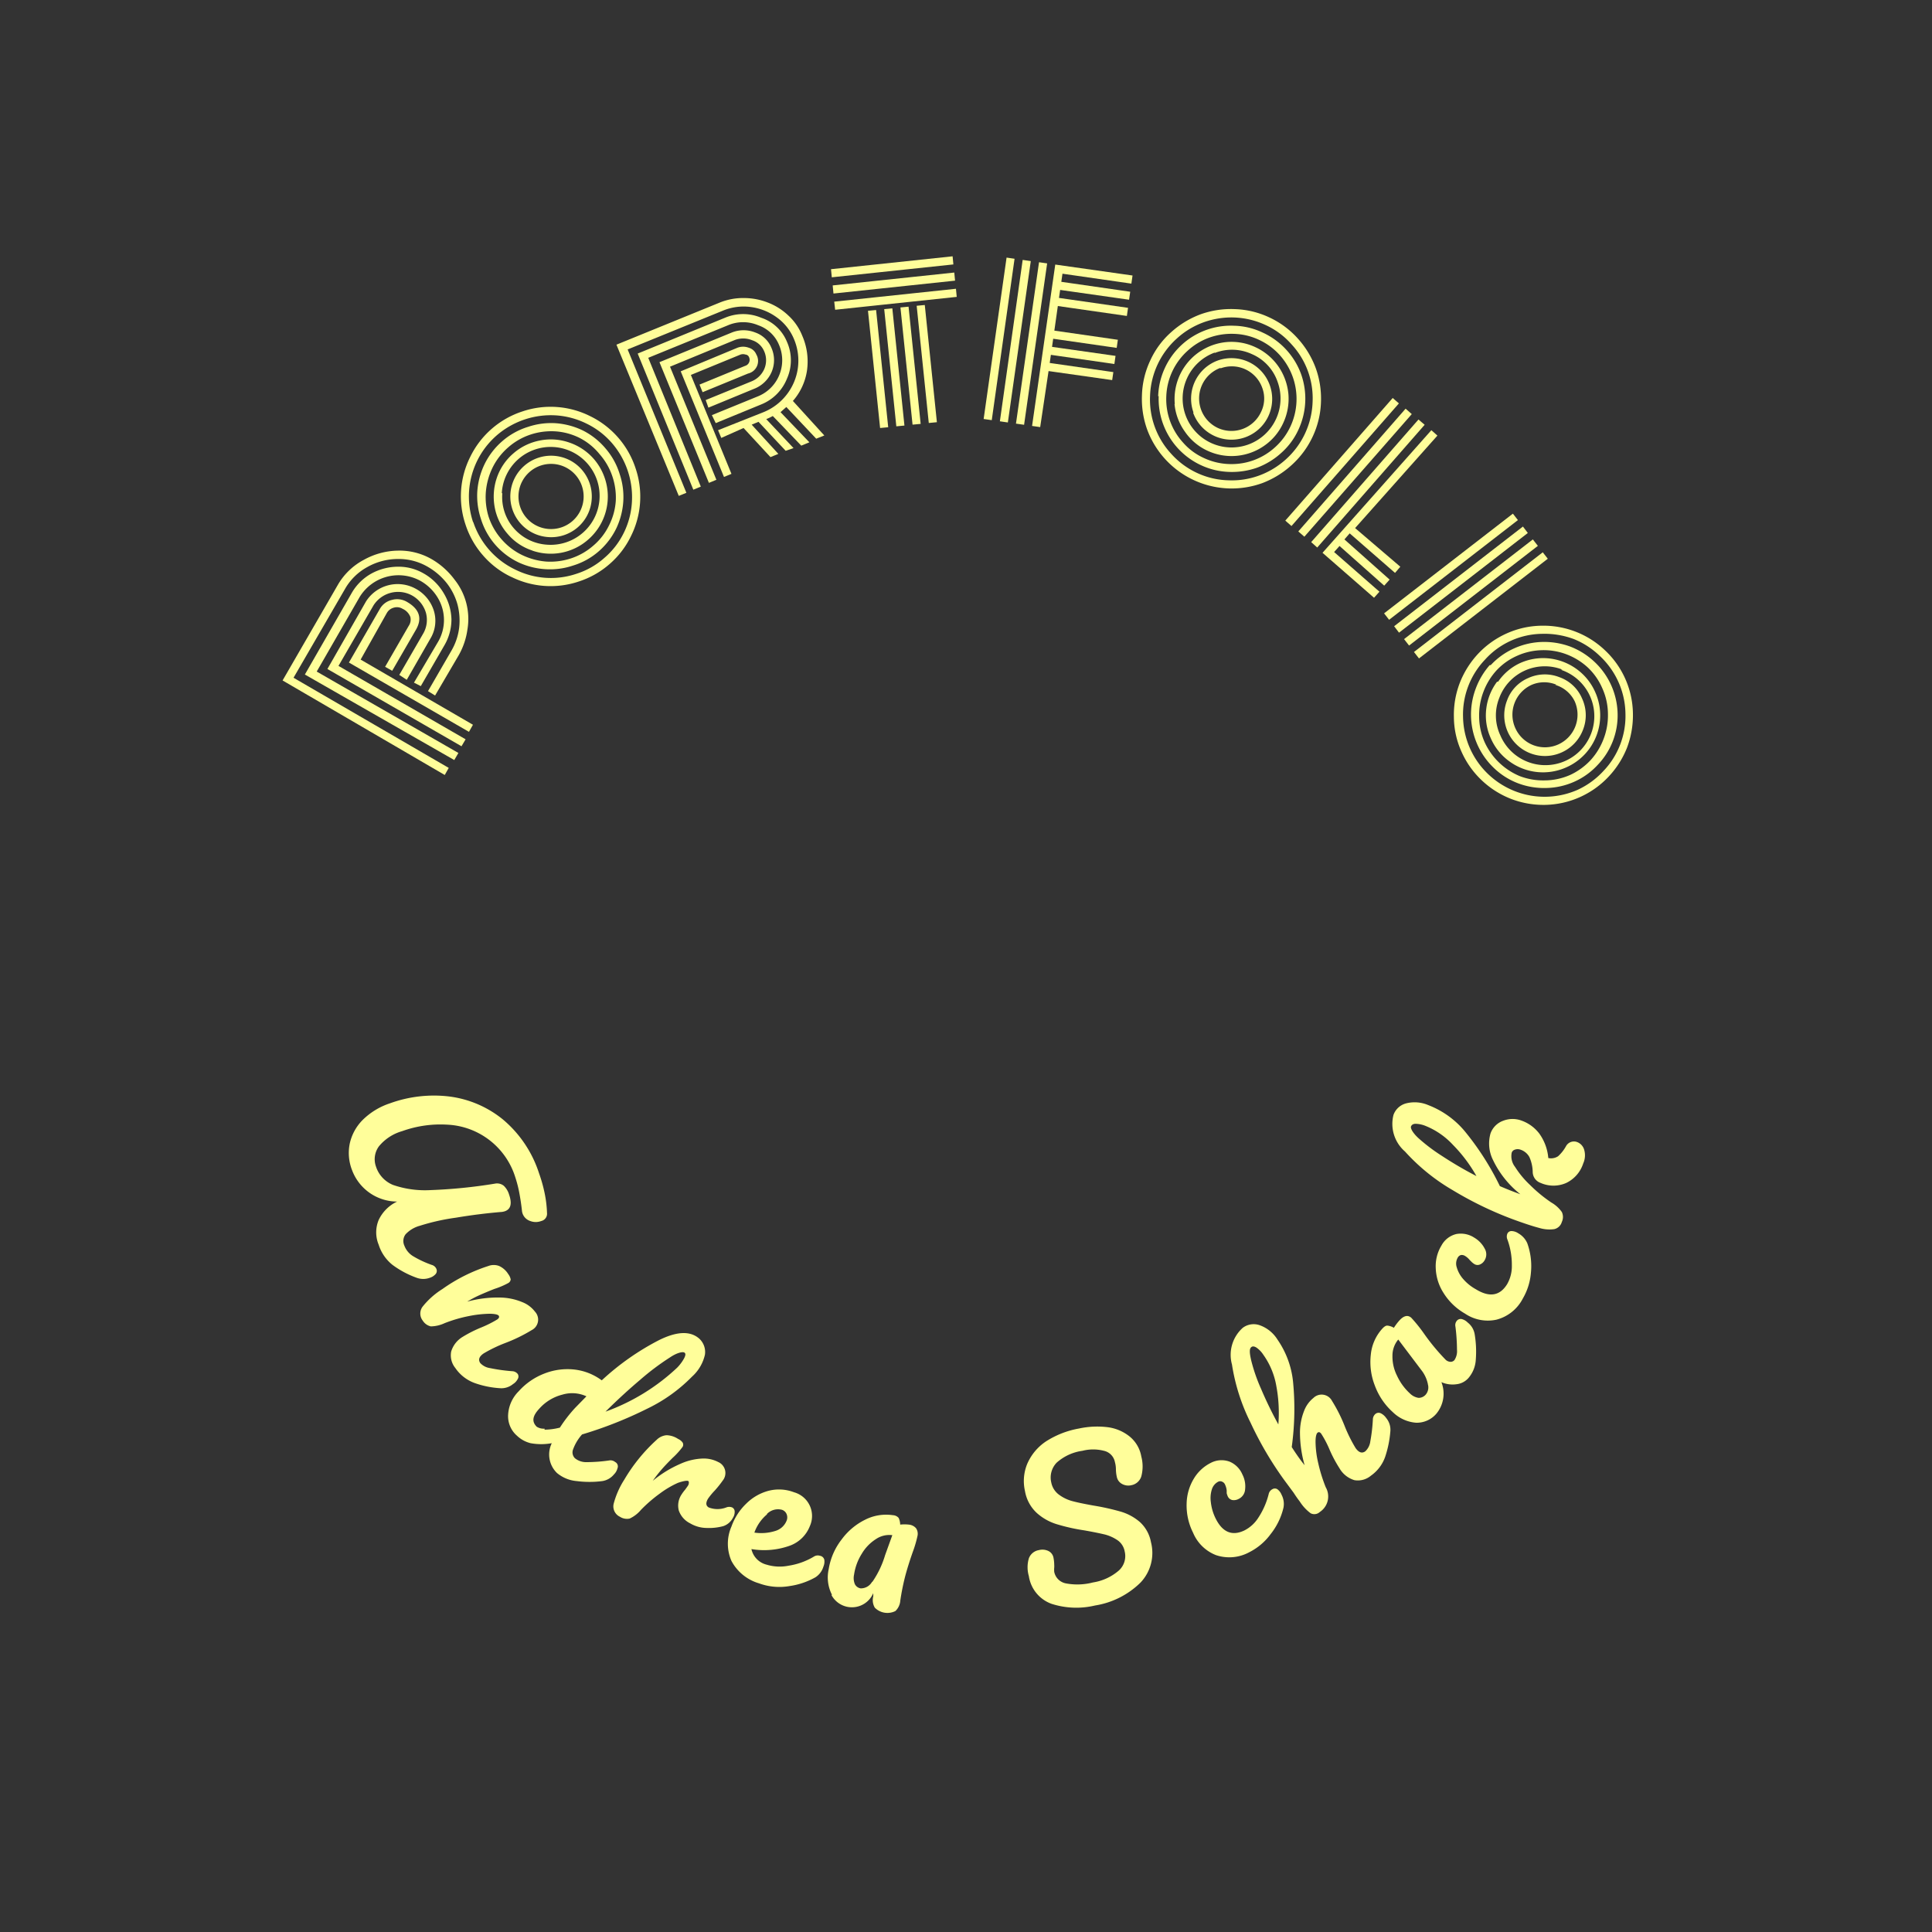 <svg id="Layer_1" data-name="Layer 1" xmlns="http://www.w3.org/2000/svg" width="150" height="150" viewBox="0 0 150 150"><rect x="0" y="0" width="150" height="150" fill="#333333" stroke="none"/><defs><style>.cls-1{fill:#fffe9a;}</style></defs><path class="cls-1" d="M33.23,53.66l1.84-3.18a4.64,4.64,0,0,0,.58-1.75,4.92,4.92,0,0,0-.13-1.8,4.75,4.75,0,0,0-.83-1.65A5.2,5.2,0,0,0,33.2,44a4.48,4.48,0,0,0-2.33-.6,4.87,4.87,0,0,0-2.36.63,4.44,4.44,0,0,0-1.72,1.69l-4,6.9,12.05,7-.31.55L21.94,52.83l4.3-7.44a5.07,5.07,0,0,1,2-1.92,5.63,5.63,0,0,1,2.68-.72,5,5,0,0,1,2.64.69A5.88,5.88,0,0,1,35.29,45a4.9,4.9,0,0,1,1,3.88,5.58,5.58,0,0,1-.68,2L33.78,54ZM32.14,53,34,49.85a3.35,3.35,0,0,0,0-3.42,3.68,3.68,0,0,0-1.39-1.35,3.54,3.54,0,0,0-4.68,1.26l-3.34,5.8,11,6.32-.32.55L23.67,52.37,27.33,46a4,4,0,0,1,1.49-1.46A4.33,4.33,0,0,1,30.87,44a3.86,3.86,0,0,1,2,.51,4.19,4.19,0,0,1,1.6,1.58,4.1,4.1,0,0,1,.58,2,4,4,0,0,1-.54,2l-1.84,3.18ZM31,52.4l1.84-3.18a2.11,2.11,0,0,0,.23-1.64,2.27,2.27,0,0,0-1.18-1.4A2.26,2.26,0,0,0,29,47l-2.72,4.7,9.87,5.7-.32.54-10.41-6,3-5.25a2.91,2.91,0,0,1,3.82-1,2.94,2.94,0,0,1,1.46,1.78,2.67,2.67,0,0,1-.29,2.12l-1.83,3.19Zm5.72,3.87-.31.55-9.32-5.38,2.4-4.16a1.45,1.45,0,0,1,.93-.7,1.5,1.5,0,0,1,1.16.14c1,.57,1.22,1.3.71,2.18l-1.84,3.18-.55-.31,1.84-3.19a.86.86,0,0,0,.12-.68,1.14,1.14,0,0,0-.6-.63.84.84,0,0,0-.69-.09.87.87,0,0,0-.54.42L28,51.21Z"/><path class="cls-1" d="M39.69,44.79a6.73,6.73,0,0,1-2.19-1.67,6.82,6.82,0,0,1-1.36-2.4,6.85,6.85,0,0,1,.36-5.23,6.87,6.87,0,0,1,4.07-3.55,6.85,6.85,0,0,1,5.23.36,6.87,6.87,0,0,1,3.55,4.07A6.85,6.85,0,0,1,49,41.6a6.73,6.73,0,0,1-1.67,2.19,6.82,6.82,0,0,1-2.4,1.36,6.85,6.85,0,0,1-5.23-.36Zm-2.95-4.27A6.29,6.29,0,0,0,40,44.22a6.19,6.19,0,0,0,4.75.33,6,6,0,0,0,2.18-1.24,6.07,6.07,0,0,0,1.53-2A6.19,6.19,0,0,0,49.06,39a6.43,6.43,0,0,0-1.54-4.59,6.17,6.17,0,0,0-2-1.53,6.28,6.28,0,0,0-2.35-.63,6.43,6.43,0,0,0-4.59,1.54,6.29,6.29,0,0,0-1.85,6.75Zm3.51,3.14a5.6,5.6,0,0,1-1.8-1.37,5.51,5.51,0,0,1-1.11-2,5.63,5.63,0,0,1-.28-2.17,5.78,5.78,0,0,1,.57-2.1A5.6,5.6,0,0,1,39,34.25a5.51,5.51,0,0,1,2-1.11,5.63,5.63,0,0,1,2.17-.28,5.78,5.78,0,0,1,2.1.57A5.6,5.6,0,0,1,47,34.8a5.51,5.51,0,0,1,1.11,2,5.6,5.6,0,0,1,.28,2.16A5.78,5.78,0,0,1,47.86,41a5.6,5.6,0,0,1-1.37,1.8,5.43,5.43,0,0,1-2,1.11,5.6,5.6,0,0,1-2.16.28A5.78,5.78,0,0,1,40.25,43.66Zm-2.31-3.53a5,5,0,0,0,1,1.74,5,5,0,0,0,1.59,1.22,5.33,5.33,0,0,0,1.88.51,5.16,5.16,0,0,0,1.93-.25,5,5,0,0,0,1.74-1,4.84,4.84,0,0,0,1.22-1.59,4.94,4.94,0,0,0,.51-1.88A5.16,5.16,0,0,0,47.55,37a5,5,0,0,0-1-1.74A4.84,4.84,0,0,0,45,34a4.94,4.94,0,0,0-1.88-.51,5.16,5.16,0,0,0-1.93.25,5,5,0,0,0-1.74,1,5,5,0,0,0-1.22,1.59,5.33,5.33,0,0,0-.51,1.88A5.16,5.16,0,0,0,37.94,40.13Zm3.38,2.61a4.23,4.23,0,0,1-1.91-1.29,4.31,4.31,0,0,1-1-2.06,4.53,4.53,0,0,1,.16-2.28,4.34,4.34,0,0,1,1.29-1.91,4.39,4.39,0,0,1,2.06-1,4.32,4.32,0,0,1,2.28.16,4.4,4.4,0,0,1,1.91,1.28,4.47,4.47,0,0,1,1,2.07,4.43,4.43,0,0,1-1.44,4.18,4.39,4.39,0,0,1-4.34.86ZM39,38.29A3.69,3.69,0,0,0,39.88,41a3.73,3.73,0,0,0,2.6,1.29,3.8,3.8,0,1,0-3.52-4Zm3.57,3.41a3.16,3.16,0,0,1-1.86-5.54,3.16,3.16,0,0,1,5.23,2.6,3.15,3.15,0,0,1-3.37,2.94Zm-2.31-3.33a2.53,2.53,0,0,0,2.35,2.7,2.53,2.53,0,1,0-2.35-2.7Z"/><path class="cls-1" d="M55.75,33.4,59.28,32a4.32,4.32,0,0,0,1.78-1.34,4.29,4.29,0,0,0,.59-4.32,3.91,3.91,0,0,0-1.33-1.69,4.39,4.39,0,0,0-2-.81,4.21,4.21,0,0,0-2.22.29l-7.37,3,4.56,11.13-.59.24L47.86,26.76l8-3.26a4.82,4.82,0,0,1,1.92-.36,5.13,5.13,0,0,1,1.86.36,4.8,4.8,0,0,1,1.57,1,4.24,4.24,0,0,1,1.07,1.55,5,5,0,0,1,.37,2.75,4.62,4.62,0,0,1-1.09,2.33L64,33.81l-.63.25L61.05,31.6,60.6,32l2.24,2.34-.63.26L60,32.3a4,4,0,0,1-.51.24l2.12,2.25L61,35l-2.11-2.25-.53.22,2.07,2.27-.61.25-2.09-2.26L56,34Zm-.48-1.17,3.53-1.44a3,3,0,0,0,1.68-1.62,3,3,0,0,0,0-2.4,2.71,2.71,0,0,0-1.62-1.52,3,3,0,0,0-2.33,0l-6.2,2.53,4.08,10-.58.24L49.51,27.45l6.78-2.78a3.61,3.61,0,0,1,2.81,0,3.27,3.27,0,0,1,2,1.87,3.52,3.52,0,0,1,0,2.86,3.6,3.6,0,0,1-2,2l-3.53,1.45Zm-.48-1.17,3.53-1.44a1.83,1.83,0,0,0,1-.93,1.72,1.72,0,0,0,0-1.44,1.52,1.52,0,0,0-.94-.84,1.83,1.83,0,0,0-1.36,0l-5,2.06,3.6,8.78-.58.24-3.84-9.37,5.61-2.3a2.44,2.44,0,0,1,1.84,0A2.09,2.09,0,0,1,59.89,27a2.34,2.34,0,0,1,0,1.92,2.44,2.44,0,0,1-1.35,1.27L55,31.65Zm2,5.73-.58.24-3.36-8.2L57.25,27a1.25,1.25,0,0,1,.89,0,.89.89,0,0,1,.58.52A1,1,0,0,1,58.08,29l-3.53,1.45-.24-.59,3.53-1.45a.49.49,0,0,0,.3-.71.31.31,0,0,0-.25-.17.62.62,0,0,0-.4,0l-3.85,1.58Z"/><path class="cls-1" d="M64.58,21.53l-.06-.63,9.44-1,.06.63Zm.13,1.26-.06-.63,9.44-1,.06.63Zm.13,1.26-.07-.63,9.45-1,.06.63Zm2.55.08.63-.06.94,9.1-.63.06ZM68.65,24l.63-.06.94,9.1-.63.06Zm1.26-.13.63-.06.94,9.1-.63.06Zm1.26-.13.63-.06.94,9.1-.63.06Z"/><path class="cls-1" d="M77,32.62l-.63-.09L78.15,20l.62.09Zm1.25.18-.62-.09L79.4,20.18l.63.09Zm1.26.18-.63-.09,1.79-12.53.63.09Zm1.25.18-.63-.09,1.8-12.53,6,.85-.09.63-5.35-.77-.09.63,5.35.77-.09.62-5.35-.76-.09.62,5.36.77-.09.63-5.36-.77-.27,1.91,4.93.71-.09.63-4.93-.71-.09.63,4.93.7-.09.63-4.93-.71-.09.63,4.94.71-.09.62-4.94-.7Z"/><path class="cls-1" d="M88.66,30.72A6.76,6.76,0,0,1,89.3,28a6.55,6.55,0,0,1,1.64-2.22,7.11,7.11,0,0,1,2.28-1.38A7,7,0,0,1,95.86,24a6.76,6.76,0,0,1,2.68.64,6.83,6.83,0,0,1,2.22,1.64,7.08,7.08,0,0,1,1.39,2.29,7,7,0,0,1,.41,2.64,6.8,6.8,0,0,1-.64,2.68,6.9,6.9,0,0,1-1.64,2.22A7.11,7.11,0,0,1,98,37.51a7,7,0,0,1-2.64.41,7,7,0,0,1-6.29-4.56A7,7,0,0,1,88.66,30.72Zm2.7-4.43a6.28,6.28,0,0,0-2.07,4.45,6.2,6.2,0,0,0,1.63,4.48,6.21,6.21,0,0,0,2,1.49,6.11,6.11,0,0,0,2.44.58,6.17,6.17,0,0,0,2.4-.37,6.34,6.34,0,0,0,2.08-1.26,6.28,6.28,0,0,0,2.07-4.46,6.15,6.15,0,0,0-1.64-4.47,6,6,0,0,0-2-1.49,6.29,6.29,0,0,0-2.44-.59,6.37,6.37,0,0,0-2.4.38A6.24,6.24,0,0,0,91.36,26.29Zm-1.44,4.48a5.63,5.63,0,0,1,.52-2.2,5.64,5.64,0,0,1,5.37-3.28,5.42,5.42,0,0,1,2.2.52A5.7,5.7,0,0,1,101,29a5.7,5.7,0,0,1-.19,4.36,5.44,5.44,0,0,1-1.34,1.81,5.78,5.78,0,0,1-1.87,1.14,5.88,5.88,0,0,1-2.15.33,5.59,5.59,0,0,1-2.2-.52,5.68,5.68,0,0,1-3.29-5.37Zm2.29-3.54a5,5,0,0,0-1.66,3.56,5,5,0,0,0,1.31,3.58,4.73,4.73,0,0,0,1.61,1.19,5,5,0,0,0,2,.47A5,5,0,0,0,99,34.72a5,5,0,0,0,1.19-1.61,5.08,5.08,0,0,0,.17-3.87,5.15,5.15,0,0,0-1-1.67,5,5,0,0,0-1.62-1.19,4.89,4.89,0,0,0-1.95-.46,5.15,5.15,0,0,0-1.92.3A4.94,4.94,0,0,0,92.21,27.23Zm-1,4.14a4.44,4.44,0,0,1,4-4.81,4.37,4.37,0,0,1,2.27.4,4.42,4.42,0,0,1,1.76,1.47,4.5,4.5,0,0,1,.79,2.15,4.44,4.44,0,0,1-.4,2.26,4.33,4.33,0,0,1-1.48,1.77,4.42,4.42,0,0,1-4.41.38A4.29,4.29,0,0,1,92,33.52,4.39,4.39,0,0,1,91.19,31.37Zm3.11-4a3.8,3.8,0,1,0,4.87,2.27,3.62,3.62,0,0,0-2-2.15A3.68,3.68,0,0,0,94.3,27.41Zm-1.66,4.65A3.16,3.16,0,0,1,94.52,28a3.16,3.16,0,0,1,4.06,1.89,3.16,3.16,0,1,1-5.94,2.17Zm2.1-3.46a2.53,2.53,0,0,0-.2,4.67A2.53,2.53,0,0,0,97.9,32,2.36,2.36,0,0,0,98,30.11a2.51,2.51,0,0,0-3.24-1.51Z"/><path class="cls-1" d="M108.13,30.9l.48.42-8.34,9.52-.48-.42Zm1,.83.48.42-8.34,9.52-.47-.41Zm1,.84.48.41-8.34,9.53-.47-.42Zm1,.83.47.42L105.21,41,108.72,44l-.41.48-3.52-3.07-.41.47L107.89,45l-.42.47L104,42.39l-.42.47,3.52,3.08-.42.47-4-3.49Z"/><path class="cls-1" d="M117.46,39.88l.39.5-10,7.74-.39-.5Zm.78,1,.38.5-10,7.74-.38-.5Zm.77,1,.39.5-10,7.74-.39-.5Zm.77,1,.39.5-10,7.74-.39-.5Z"/><path class="cls-1" d="M114.74,50.78A6.93,6.93,0,0,1,117,49.17a6.79,6.79,0,0,1,2.69-.59,6.93,6.93,0,0,1,4.89,1.88,6.86,6.86,0,0,1,2.2,4.94,7.17,7.17,0,0,1-.45,2.63,7.08,7.08,0,0,1-1.43,2.26,6.92,6.92,0,0,1-4.94,2.2,7,7,0,0,1-2.63-.46,7,7,0,0,1-2.26-1.42,6.9,6.9,0,0,1-1.6-2.25,6.62,6.62,0,0,1-.59-2.69,6.93,6.93,0,0,1,.45-2.63A7.11,7.11,0,0,1,114.74,50.78Zm5-1.57a6.06,6.06,0,0,0-2.44.54,6,6,0,0,0-2,1.46,6.18,6.18,0,0,0-1.71,4.45,6.29,6.29,0,0,0,2,4.49,6.35,6.35,0,0,0,6.9,1.17,6.31,6.31,0,0,0,2-1.46,6.18,6.18,0,0,0,1.71-4.45,6.25,6.25,0,0,0-2-4.49,6.3,6.3,0,0,0-2-1.3A6.58,6.58,0,0,0,119.69,49.21Zm-4,2.43a5.58,5.58,0,0,1,1.84-1.31,5.68,5.68,0,0,1,2.21-.49,5.86,5.86,0,0,1,2.15.37,5.78,5.78,0,0,1,1.85,1.17,5.68,5.68,0,0,1,1.8,4,5.54,5.54,0,0,1-1.54,4,5.5,5.5,0,0,1-1.84,1.32,5.58,5.58,0,0,1-2.2.48,5.71,5.71,0,0,1-2.16-.37,5.55,5.55,0,0,1-1.84-1.16,5.73,5.73,0,0,1-1.43-6.2A5.86,5.86,0,0,1,115.66,51.64Zm4.06-1.16a4.94,4.94,0,0,0-2,.43,4.85,4.85,0,0,0-1.63,1.16,5.16,5.16,0,0,0-1,1.65,5.09,5.09,0,0,0-.33,1.91,4.94,4.94,0,0,0,.43,2A5.19,5.19,0,0,0,118,60.26a5.1,5.1,0,0,0,1.92.33,4.94,4.94,0,0,0,2-.43A5.11,5.11,0,0,0,123.51,59a5.16,5.16,0,0,0,1-1.65,5.1,5.1,0,0,0,.33-1.92,4.91,4.91,0,0,0-.44-2,4.85,4.85,0,0,0-1.16-1.64,5.13,5.13,0,0,0-1.65-1A5,5,0,0,0,119.72,50.48Zm-3.49,2.45A4.22,4.22,0,0,1,118,51.49a4.35,4.35,0,0,1,2.27-.37,4.46,4.46,0,0,1,2.13.82,4.38,4.38,0,0,1,1.45,1.79,4.41,4.41,0,0,1-2.25,5.85,4.42,4.42,0,0,1-4.4-.46,4.32,4.32,0,0,1-1.45-1.79,4.25,4.25,0,0,1-.36-2.27A4.36,4.36,0,0,1,116.23,52.93Zm5-.94a3.77,3.77,0,0,0-4.9,2.18,3.64,3.64,0,0,0,.07,2.91A3.8,3.8,0,1,0,121.18,52Zm-4.31,2.41a3,3,0,0,1,1.66-1.76,3.08,3.08,0,0,1,2.42-.06,3,3,0,0,1,1.76,1.67,3.08,3.08,0,0,1,.06,2.42,3.16,3.16,0,1,1-5.9-2.27Zm3.86-1.23a2.47,2.47,0,0,0-1.94,0,2.54,2.54,0,0,0-1.28,3.34,2.52,2.52,0,0,0,3.34,1.29,2.54,2.54,0,0,0,1.28-3.35A2.44,2.44,0,0,0,120.73,53.17Z"/><path class="cls-1" d="M27.15,88.81a3.73,3.73,0,0,1,1-1.85,5.42,5.42,0,0,1,2.13-1.3,10,10,0,0,1,4.59-.53,8.22,8.22,0,0,1,4.17,1.78,9.09,9.09,0,0,1,2.81,4.18,11.46,11.46,0,0,1,.43,1.52,9.07,9.07,0,0,1,.19,1.56.58.58,0,0,1-.45.63,1.19,1.19,0,0,1-.85,0,.94.94,0,0,1-.59-.56,1.08,1.08,0,0,1-.05-.19c-.06-.56-.13-1-.21-1.43A9.5,9.5,0,0,0,40,91.38a5.81,5.81,0,0,0-5.25-4.06,8.77,8.77,0,0,0-3.52.5A3.62,3.62,0,0,0,29.42,89a1.69,1.69,0,0,0-.23,1.57A2.3,2.3,0,0,0,30.52,92a7.63,7.63,0,0,0,2.89.4,39.76,39.76,0,0,0,5-.5.84.84,0,0,1,.7.16,1.57,1.57,0,0,1,.41.67c.25.71.14,1.15-.32,1.31a1.14,1.14,0,0,1-.32.06c-1.06.09-2.23.23-3.48.44a16.67,16.67,0,0,0-2.81.63,2.36,2.36,0,0,0-1.1.66.86.86,0,0,0-.1.87,1.63,1.63,0,0,0,.65.81,7.86,7.86,0,0,0,1.49.7.54.54,0,0,1,.36.33.38.38,0,0,1-.07.38,1,1,0,0,1-.46.29,1.48,1.48,0,0,1-1,0,7.31,7.31,0,0,1-1.88-1,3.26,3.26,0,0,1-1.08-1.57,2.5,2.5,0,0,1,0-1.92,3,3,0,0,1,1.43-1.43,3.75,3.75,0,0,1-3.5-2.45A3.65,3.65,0,0,1,27.15,88.81Z"/><path class="cls-1" d="M32.81,101.45a6.1,6.1,0,0,1,1.54-1.37,13,13,0,0,1,3.57-1.79,1.18,1.18,0,0,1,.83,0,1.63,1.63,0,0,1,.71.63,1,1,0,0,1,.19.41.36.36,0,0,1-.18.28,5.94,5.94,0,0,1-1.08.46c-.41.16-.76.31-1.06.44a9.15,9.15,0,0,0-1.06.55,8.93,8.93,0,0,1,2.51-.32,4.63,4.63,0,0,1,1.75.35,2.27,2.27,0,0,1,1,.74.91.91,0,0,1-.25,1.44,12.28,12.28,0,0,1-2.05,1,11,11,0,0,0-1.68.81c-.35.24-.44.49-.26.75a1.28,1.28,0,0,0,.76.39,13.28,13.28,0,0,0,1.72.24.57.57,0,0,1,.43.22.37.37,0,0,1,0,.38,1,1,0,0,1-.37.4,1.42,1.42,0,0,1-1,.32,7.17,7.17,0,0,1-2-.41,3.1,3.1,0,0,1-1.48-1.16,1.56,1.56,0,0,1-.32-1.28,2,2,0,0,1,.88-1.13,9.9,9.9,0,0,1,1.44-.73,8.77,8.77,0,0,0,1.26-.63c.14-.1.17-.2.11-.29S38.4,102,38,102a8.85,8.85,0,0,0-1.6.18,10.86,10.86,0,0,0-1.88.55,2.62,2.62,0,0,1-1.07.25,1,1,0,0,1-.63-.45A.89.89,0,0,1,32.81,101.45Z"/><path class="cls-1" d="M47.94,114a1,1,0,0,1-.27.47,1.46,1.46,0,0,1-.9.52,7.76,7.76,0,0,1-2,0,2.74,2.74,0,0,1-1.53-.63,2,2,0,0,1-.4-2.31,4.6,4.6,0,0,1-1.64,0,2.33,2.33,0,0,1-1.06-.58,2,2,0,0,1-.69-1.62,2.78,2.78,0,0,1,.82-1.83,5.15,5.15,0,0,1,2-1.38,4.9,4.9,0,0,1,2.32-.31,4.39,4.39,0,0,1,2.13.84,19.93,19.93,0,0,1,4.44-3.12c1.41-.7,2.46-.73,3.15-.1a1.41,1.41,0,0,1,.42,1.23,3.25,3.25,0,0,1-1,1.7,12.34,12.34,0,0,1-3.48,2.49,31.38,31.38,0,0,1-5.06,2,3.6,3.6,0,0,0-.7,1.17.64.64,0,0,0,.14.67,1.36,1.36,0,0,0,.91.31,12.35,12.35,0,0,0,1.75-.13.57.57,0,0,1,.47.12A.38.38,0,0,1,47.94,114Zm-5.66-3a5,5,0,0,0,1.19-.16,10.86,10.86,0,0,1,1.19-1.54l.87-.89a2.64,2.64,0,0,0-1.87-.13,3.56,3.56,0,0,0-1.79,1.09c-.53.57-.6,1-.2,1.4A1,1,0,0,0,42.28,110.92ZM52,105.4a19.58,19.58,0,0,0-2.3,1.73c-.89.75-1.79,1.58-2.69,2.47a16.07,16.07,0,0,0,5.56-3.41,3.28,3.28,0,0,0,.56-.76c.1-.21.12-.35,0-.42S52.59,105,52,105.4Z"/><path class="cls-1" d="M47.64,116.77a6.52,6.52,0,0,1,.83-1.89,13.25,13.25,0,0,1,2.52-3.1,1.24,1.24,0,0,1,.76-.35,1.71,1.71,0,0,1,.9.29A.86.86,0,0,1,53,112a.34.34,0,0,1,0,.33,6,6,0,0,1-.79.87c-.31.31-.58.59-.79.83a11.53,11.53,0,0,0-.74.94,8.93,8.93,0,0,1,2.15-1.32,4.6,4.6,0,0,1,1.74-.41,2.44,2.44,0,0,1,1.19.27.93.93,0,0,1,.36,1.43,8.15,8.15,0,0,1-.63.79,5,5,0,0,0-.52.63c-.19.32-.17.55.06.68a1.9,1.9,0,0,0,1.35,0,.61.61,0,0,1,.47,0,.36.36,0,0,1,.19.33.85.85,0,0,1-.14.48,1.31,1.31,0,0,1-.75.64,4.29,4.29,0,0,1-1.3.14,2.56,2.56,0,0,1-1.27-.36,1.75,1.75,0,0,1-.88-1,1.55,1.55,0,0,1,.21-1.23,3.27,3.27,0,0,1,.29-.39c.12-.17.21-.29.24-.35s.08-.25,0-.31-.41,0-.81.14a7.42,7.42,0,0,0-1.39.82,11.13,11.13,0,0,0-1.48,1.28,2.56,2.56,0,0,1-.87.67,1,1,0,0,1-.76-.14A.89.89,0,0,1,47.64,116.77Z"/><path class="cls-1" d="M64,121.1a1,1,0,0,1-.07.53,1.49,1.49,0,0,1-.62.83,5.7,5.7,0,0,1-2,.68,4.59,4.59,0,0,1-2.38-.21,3.55,3.55,0,0,1-2.14-1.74,3.33,3.33,0,0,1,0-2.67,4.58,4.58,0,0,1,1.14-1.77,3.85,3.85,0,0,1,1.72-1,3.26,3.26,0,0,1,2,.11,1.91,1.91,0,0,1,1.23,2.62A2.63,2.63,0,0,1,61.34,120a5.9,5.9,0,0,1-3,.27,1.6,1.6,0,0,0,1.18,1.21,3.5,3.5,0,0,0,1.71.08,5.43,5.43,0,0,0,1.95-.7.56.56,0,0,1,.48-.07A.41.41,0,0,1,64,121.1Zm-4.43-3.54a3.27,3.27,0,0,0-1,1.43v0a3.64,3.64,0,0,0,1.63-.13,1.35,1.35,0,0,0,.87-.79.67.67,0,0,0,0-.52.59.59,0,0,0-.36-.33A1.2,1.2,0,0,0,59.53,117.56Z"/><path class="cls-1" d="M64.6,123.83a2.93,2.93,0,0,1-.26-2,5.05,5.05,0,0,1,1-2.3A5,5,0,0,1,67.15,118a3.59,3.59,0,0,1,2.18-.36.62.62,0,0,1,.44.21,1.27,1.27,0,0,1,.12.52,3.13,3.13,0,0,1,.67,0,.84.84,0,0,1,.56.28.76.76,0,0,1,.12.57,9,9,0,0,1-.36,1.24q-.33.93-.57,1.8a18.32,18.32,0,0,0-.41,2,1.24,1.24,0,0,1-.38.82,1.38,1.38,0,0,1-1.6-.26,1.15,1.15,0,0,1-.12-.88l0-.25a1.8,1.8,0,0,1-3.25.14Zm3.12-1a7.35,7.35,0,0,0,1-2.09l.56-1.55a1.85,1.85,0,0,0-1.28.31,3.38,3.38,0,0,0-1.09,1.13,4.17,4.17,0,0,0-.6,1.62,1.24,1.24,0,0,0,.06.74.61.61,0,0,0,.45.33A1,1,0,0,0,67.72,122.79Z"/><path class="cls-1" d="M81.64,124.52a2.71,2.71,0,0,1-1.76-2.15,2.44,2.44,0,0,1,0-1.38,1,1,0,0,1,.78-.64,1.07,1.07,0,0,1,.74.07.72.72,0,0,1,.39.51,3,3,0,0,1,.06.56,1.64,1.64,0,0,1,0,.22,1.86,1.86,0,0,0,0,.33,1.14,1.14,0,0,0,.94.9,4.8,4.8,0,0,0,2.07-.08,4,4,0,0,0,2-.92,1.51,1.51,0,0,0,.46-1.49,1.35,1.35,0,0,0-.53-.85,3.17,3.17,0,0,0-1-.46c-.38-.09-.91-.2-1.59-.32a15,15,0,0,1-2.15-.48,4.13,4.13,0,0,1-1.55-.87,3,3,0,0,1-.92-1.7,3.5,3.5,0,0,1,.18-2.13,4,4,0,0,1,1.45-1.73,7,7,0,0,1,2.56-1,6.72,6.72,0,0,1,2.17-.11,3.41,3.41,0,0,1,1.74.71,2.57,2.57,0,0,1,.93,1.57,3,3,0,0,1,0,1.55,1,1,0,0,1-.77.68,1,1,0,0,1-.73-.1.8.8,0,0,1-.4-.54,2.86,2.86,0,0,1-.07-.56c0-.32-.06-.52-.08-.6a1.11,1.11,0,0,0-.85-.87,3.36,3.36,0,0,0-1.67,0,3.78,3.78,0,0,0-2,.92,1.66,1.66,0,0,0-.42,1.54,1.54,1.54,0,0,0,.59.94,3.07,3.07,0,0,0,1.06.51c.41.11,1,.23,1.68.35a18.4,18.4,0,0,1,2.09.47,4,4,0,0,1,1.46.8,2.79,2.79,0,0,1,.86,1.56,3.34,3.34,0,0,1-.8,3.13,6.47,6.47,0,0,1-3.54,1.79A6.27,6.27,0,0,1,81.64,124.52Z"/><path class="cls-1" d="M94.41,120.74A3.18,3.18,0,0,1,92.63,119a4.7,4.7,0,0,1-.5-2.28,3.89,3.89,0,0,1,.56-1.92A3.21,3.21,0,0,1,94,113.58a1.8,1.8,0,0,1,1.46-.1,1.86,1.86,0,0,1,1,1,2,2,0,0,1,.21,1.15.88.88,0,0,1-.51.75.77.77,0,0,1-.5.08.51.51,0,0,1-.34-.29,1.67,1.67,0,0,1-.08-.24c0-.1,0-.17,0-.21a1.42,1.42,0,0,0-.12-.44.42.42,0,0,0-.23-.24.34.34,0,0,0-.31,0,1,1,0,0,0-.49.59,2.24,2.24,0,0,0-.08,1,3.76,3.76,0,0,0,.34,1.2q.8,1.68,2.25,1a2.77,2.77,0,0,0,1.1-1,6,6,0,0,0,.8-1.83.55.55,0,0,1,.29-.38.37.37,0,0,1,.38,0,1,1,0,0,1,.33.43,1.54,1.54,0,0,1,.15,1,5.2,5.2,0,0,1-1,2.06A4.64,4.64,0,0,1,97,120.51,3.24,3.24,0,0,1,94.41,120.74Z"/><path class="cls-1" d="M107.21,109.73a1.1,1.1,0,0,1,.41.36,1.43,1.43,0,0,1,.33,1,8.32,8.32,0,0,1-.4,2,3,3,0,0,1-1.11,1.48,1.58,1.58,0,0,1-1.28.35A2,2,0,0,1,104,114a10.17,10.17,0,0,1-.76-1.42,8,8,0,0,0-.65-1.25c-.1-.14-.19-.17-.29-.1s-.17.34-.16.78a7.56,7.56,0,0,0,.21,1.6,12.07,12.07,0,0,0,.58,1.86,1.44,1.44,0,0,1-.46,1.92.62.62,0,0,1-.71.1,3.39,3.39,0,0,1-.85-.92c-.21-.27-.36-.5-.47-.67l-.74-1a27,27,0,0,1-2.61-4.45,15.28,15.28,0,0,1-1.44-4.51,2.81,2.81,0,0,1,.84-2.85,1.41,1.41,0,0,1,1.34-.19A2.68,2.68,0,0,1,99.18,104a7,7,0,0,1,1.21,3.26,21.68,21.68,0,0,1-.1,5.09c.3.47.62.94,1,1.41a9.32,9.32,0,0,1-.36-2.48,4.58,4.58,0,0,1,.32-1.74,2.34,2.34,0,0,1,.72-1,.91.91,0,0,1,1.45.23,11.85,11.85,0,0,1,1,2,11.38,11.38,0,0,0,.83,1.66c.25.35.5.43.75.25a1.26,1.26,0,0,0,.39-.77,13,13,0,0,0,.2-1.72.57.57,0,0,1,.22-.43A.39.39,0,0,1,107.21,109.73Zm-10.07-4.12a13.2,13.2,0,0,0,.76,2.2,30.41,30.41,0,0,0,1.35,2.78,11.29,11.29,0,0,0-.16-3,5.88,5.88,0,0,0-1-2.4,2,2,0,0,0-.55-.57c-.17-.1-.31-.12-.42,0S97,105,97.14,105.61Z"/><path class="cls-1" d="M109.94,110.46a2.9,2.9,0,0,1-1.8-.82,5.18,5.18,0,0,1-1.4-2.07,5,5,0,0,1-.31-2.4,3.49,3.49,0,0,1,.88-2c.15-.17.29-.26.41-.25a1.22,1.22,0,0,1,.5.17,4.3,4.3,0,0,1,.42-.56c.35-.39.67-.46.94-.21a12,12,0,0,1,1,1.25,16.44,16.44,0,0,0,1.66,2,.58.58,0,0,0,.36.16.39.39,0,0,0,.32-.13,1.26,1.26,0,0,0,.2-.81A14.84,14.84,0,0,0,113,103a.53.53,0,0,1,.12-.47.39.39,0,0,1,.36-.12,1,1,0,0,1,.47.27,1.45,1.45,0,0,1,.54.89,8.16,8.16,0,0,1,.09,2A2.38,2.38,0,0,1,114,107a1.44,1.44,0,0,1-.91.47,2.15,2.15,0,0,1-1.18-.16,2.44,2.44,0,0,1-.4,2.46A2,2,0,0,1,109.94,110.46Zm.92-3a2.61,2.61,0,0,0-.51-1.09L108.56,104a1.94,1.94,0,0,0-.45,1.26,3.28,3.28,0,0,0,.35,1.54,4.3,4.3,0,0,0,1,1.38,1.2,1.2,0,0,0,.68.35.73.73,0,0,0,.55-.25A.86.86,0,0,0,110.86,107.48Z"/><path class="cls-1" d="M116.18,102.46a3.16,3.16,0,0,1-2.45-.48,4.73,4.73,0,0,1-1.67-1.62,3.8,3.8,0,0,1-.59-1.92,3.08,3.08,0,0,1,.44-1.73,1.78,1.78,0,0,1,1.16-.9,1.91,1.91,0,0,1,1.39.28,2.11,2.11,0,0,1,.81.85.88.88,0,0,1,0,.9.76.76,0,0,1-.38.34.47.47,0,0,1-.44-.05,1.27,1.27,0,0,1-.2-.16l-.15-.15a1.33,1.33,0,0,0-.34-.3.48.48,0,0,0-.33-.08.4.4,0,0,0-.25.2.91.91,0,0,0-.08.75,2.36,2.36,0,0,0,.49.9,3.6,3.6,0,0,0,1,.81c1.06.65,1.87.51,2.43-.41a2.79,2.79,0,0,0,.36-1.44,5.7,5.7,0,0,0-.34-2,.59.59,0,0,1,0-.49.35.35,0,0,1,.33-.18,1,1,0,0,1,.52.18,1.63,1.63,0,0,1,.69.77,5.26,5.26,0,0,1,.28,2.29,4.72,4.72,0,0,1-.63,2A3.21,3.21,0,0,1,116.18,102.46Z"/><path class="cls-1" d="M122.45,88.67a.9.9,0,0,1,.54.58,1.53,1.53,0,0,1-.07,1.08,2.54,2.54,0,0,1-1.31,1.51,2.46,2.46,0,0,1-2,0A.91.91,0,0,1,119,91a3,3,0,0,0-.26-1.17,1.23,1.23,0,0,0-.69-.57.64.64,0,0,0-.44,0,.37.37,0,0,0-.24.23,1.35,1.35,0,0,0,.26,1.11A7.18,7.18,0,0,0,118.79,92a11.25,11.25,0,0,0,1.65,1.36,2.55,2.55,0,0,1,.82.74.9.9,0,0,1,0,.77.79.79,0,0,1-.59.56,2.69,2.69,0,0,1-1.15-.09q-.74-.19-2.1-.69a27.78,27.78,0,0,1-4.64-2.25,15.46,15.46,0,0,1-3.7-3,2.83,2.83,0,0,1-.89-2.84,1.42,1.42,0,0,1,1-.9,2.69,2.69,0,0,1,1.7.14,6.91,6.91,0,0,1,2.81,2,21.47,21.47,0,0,1,2.75,4.29q.76.33,1.59.63a7.53,7.53,0,0,1-2.12-2.65,2.86,2.86,0,0,1-.2-2.06,1.63,1.63,0,0,1,1-1,2,2,0,0,1,1.43,0,3,3,0,0,1,1.36,1,3.8,3.8,0,0,1,.7,1.9,1,1,0,0,0,.76-.14,3,3,0,0,0,.62-.79A.7.7,0,0,1,122.45,88.67Zm-12.34-.32a13.89,13.89,0,0,0,1.85,1.4,29.48,29.48,0,0,0,2.67,1.56,11.37,11.37,0,0,0-1.82-2.42,5.91,5.91,0,0,0-2.12-1.47,2.25,2.25,0,0,0-.77-.17c-.2,0-.32.08-.37.21S109.67,87.94,110.11,88.35Z"/></svg>